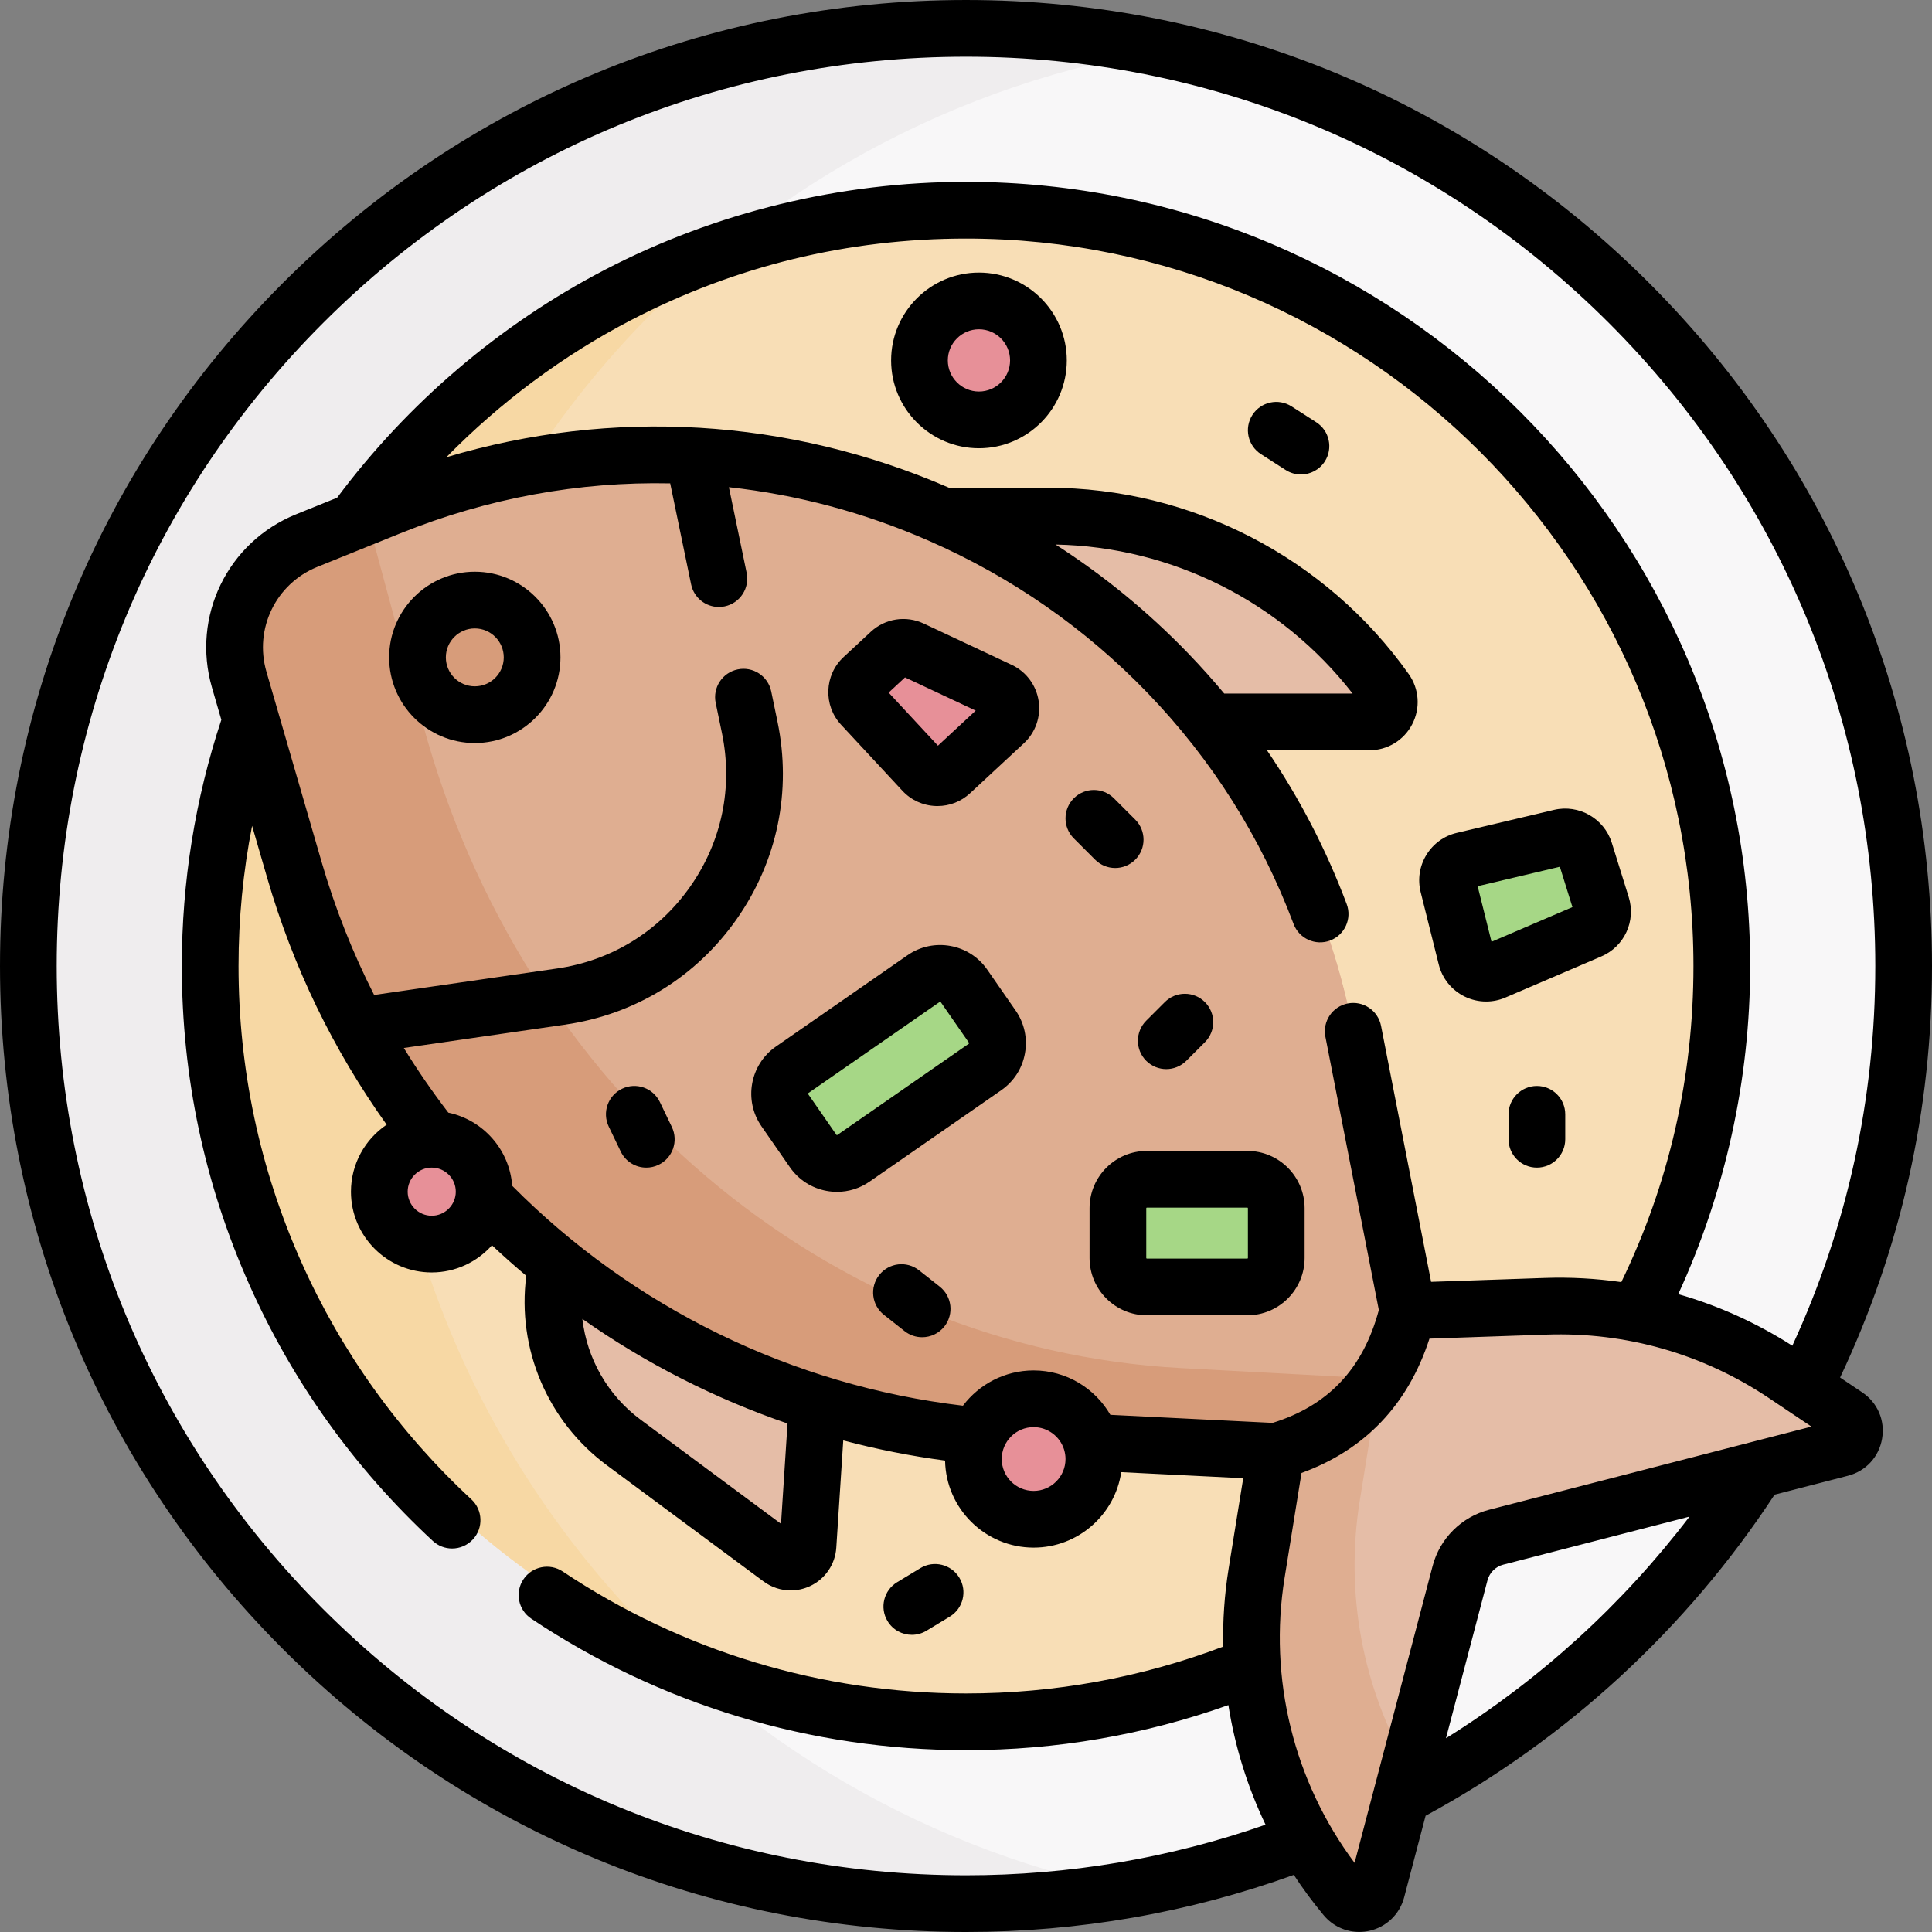 <svg id="Capa_1" enable-background="new 0 0 511.023 511.023" height="512" viewBox="0 0 511.023 511.023" width="512" xmlns="http://www.w3.org/2000/svg"><rect x="0" y="0" width="511.023" height="511.023" fill="#808080" stroke="none"/><g><g><circle cx="255.239" cy="255.954" fill="#f8f7f8" r="247.464"/><path d="m100.331 257.407c0-122.21 88.592-223.715 205.055-243.831-16.195-3.333-32.966-5.087-50.147-5.087-136.671.001-247.465 110.794-247.465 247.465s110.794 247.464 247.465 247.464c14.461 0 28.605-1.234 42.386-3.615-112.628-23.18-197.294-122.906-197.294-242.396z" fill="#efedee"/><circle cx="255.512" cy="254.512" fill="#f8deb6" r="198.47"/><path d="m189.325 67.339c-77.048 27.266-132.284 100.784-132.284 187.173 0 81.975 49.704 152.345 120.614 182.618-47.619-45.108-77.325-108.951-77.325-179.722.001-76.365 34.627-144.679 88.995-190.069z" fill="#f7d8a4"/><path d="m320.268 190.951h41.936c4.278 0 6.774-4.829 4.299-8.318-20.517-28.935-53.787-46.129-89.258-46.129h-27.768l-53.505 7.71 24.111 49.211z" fill="#e5bda7"/><path d="m216.164 371.24-2.445 37.645c-.235 3.62-4.385 5.544-7.3 3.383l-41.456-30.739c-13.475-9.991-20.484-26.494-18.319-43.128l.532-4.086 14.655-55.948 55.399 50.701z" fill="#e5bda7"/><g><g id="XMLID_228_"><g><path d="m488.392 374.521-16.28-10.92c-18.69-12.53-40.84-18.86-63.32-18.08l-36.39 1.25-30.972-1.314-10.418 18.701 6.571 19.764-5.2 32.21c-4.92 30.45 3.54 61.54 23.21 85.3l.29.35c2.47 2.99 7.28 1.93 8.27-1.82l22.04-83.85c1.23-4.67 4.88-8.31 9.56-9.52l91.17-23.51c3.979-1.03 4.879-6.28 1.469-8.561z" fill="#e5bda7"/><g><path d="m359.672 396.891 5.2-32.21-6.161-18.532-17.222-.731-10.418 18.701 6.571 19.764-5.2 32.21c-4.92 30.45 3.54 61.54 23.21 85.3l.29.35c2.47 2.99 7.28 1.93 8.27-1.82l8.464-32.397c-12.277-21.199-16.969-46.098-13.004-70.635z" fill="#dfae91"/></g><path d="m357.832 272.252 14.57 74.52c-4.7 19.45-16.31 31.83-34.82 37.15l-69.52-3.46c-88.99-4.41-165.37-64.81-190.2-150.39l-14.59-50.3c-4.36-15.03 3.36-30.93 17.87-36.79l21.92-8.86c109.46-44.23 232.11 22.27 254.77 138.13z" fill="#dfae91"/><path d="m357.832 272.252 14.57 74.52c-4.7 19.45-16.31 31.83-34.82 37.15l-69.52-3.46c-88.99-4.41-165.37-64.81-190.2-150.39l-14.59-50.3c-4.36-15.03 3.36-30.93 17.87-36.79l21.92-8.86c109.46-44.23 232.11 22.27 254.77 138.13z" fill="#dfae91"/><path d="m312.486 361.873c-93.867-4.996-174.432-73.416-200.623-170.36l-14.841-54.95-15.88 6.419c-14.51 5.86-22.23 21.76-17.87 36.79l14.59 50.3c24.83 85.58 101.21 145.98 190.2 150.39l69.52 3.46c11.991-3.447 21.093-9.866 27.29-19.241z" fill="#d79c7a"/></g></g><circle cx="125.587" cy="173.88" fill="#d79c7a" r="15.158"/><path d="m329.931 340.396h-26.591c-4.223 0-7.646-3.423-7.646-7.646v-13.18c0-4.223 3.423-7.646 7.646-7.646h26.592c4.223 0 7.646 3.423 7.646 7.646v13.181c-.001 4.222-3.424 7.645-7.647 7.645z" fill="#a6d786"/><path d="m260.557 282.209-34.827 24.171c-3.469 2.408-8.233 1.547-10.64-1.922l-7.515-10.829c-2.407-3.469-1.547-8.233 1.922-10.64l34.827-24.171c3.469-2.408 8.233-1.547 10.64 1.922l7.515 10.829c2.408 3.469 1.547 8.233-1.922 10.64z" fill="#a6d786"/><path d="m383.053 234.172 4.784 19.137c.808 3.231 4.316 4.971 7.377 3.659l25.391-10.882c2.548-1.092 3.858-3.934 3.033-6.581l-4.469-14.336c-.845-2.712-3.644-4.308-6.408-3.654l-25.707 6.081c-2.932.695-4.732 3.652-4.001 6.576z" fill="#a6d786"/><g fill="#e79098"><circle cx="273.399" cy="385.917" r="15.933"/><circle cx="114.194" cy="315.203" r="13.863"/><circle cx="258.936" cy="95.331" r="15.733"/><path d="m235.43 172.611-7.19 6.676c-2.092 1.942-2.213 5.212-.271 7.303l16.211 17.46c1.942 2.092 5.212 2.213 7.303.271l14.236-13.218c2.684-2.492 1.995-6.909-1.32-8.465l-23.257-10.918c-1.907-.895-4.168-.543-5.712.891z"/></g></g></g><g><path d="m492.564 368.288-5.849-3.923c16.127-34.14 24.308-70.723 24.308-108.853 0-68.249-26.578-132.414-74.837-180.674s-112.425-74.838-180.674-74.838-132.414 26.578-180.674 74.838-74.838 112.425-74.838 180.674 26.578 132.414 74.837 180.674 112.424 74.838 180.674 74.838c29.802 0 58.94-5.083 86.711-15.107 2.326 3.553 4.855 6.995 7.591 10.301l.288.348c2.365 2.857 5.817 4.446 9.421 4.446.884 0 1.777-.096 2.666-.292 4.51-.995 8.042-4.388 9.215-8.855l5.674-21.586c37.254-20.192 69.063-49.46 92.302-84.928l19.417-5.008c4.741-1.224 8.199-4.981 9.023-9.808.826-4.827-1.188-9.52-5.255-12.247zm-237.052 127.735c-64.243 0-124.641-25.018-170.067-70.444-45.427-45.427-70.445-105.824-70.445-170.067s25.018-124.641 70.445-170.068c45.426-45.426 105.824-70.444 170.067-70.444s124.641 25.018 170.067 70.444c45.427 45.427 70.444 105.824 70.444 170.067 0 35.146-7.387 68.89-21.941 100.441-9.452-6.038-19.59-10.625-30.178-13.647 12.454-27.048 19.022-56.848 19.022-86.794 0-114.368-93.046-207.414-207.415-207.414-33.218 0-66.252 8.047-95.53 23.27-27.678 14.391-52.108 35.213-70.81 60.281l-10.835 4.378c-18.146 7.332-27.718 27.035-22.266 45.832l2.477 8.538c-6.928 20.964-10.45 42.855-10.45 65.115 0 29.368 6.018 57.753 17.887 84.368 11.461 25.701 27.779 48.48 48.498 67.704 1.444 1.34 3.273 2.002 5.099 2.002 2.014 0 4.022-.807 5.5-2.398 2.817-3.037 2.64-7.782-.397-10.6-19.228-17.84-34.368-38.975-45-62.817-11.006-24.68-16.586-51.01-16.586-78.259 0-12.523 1.208-24.917 3.585-37.068l3.98 13.722c6.834 23.563 17.451 45.488 31.611 65.319-5.692 3.842-9.442 10.351-9.442 17.719 0 11.779 9.583 21.363 21.363 21.363 6.336 0 12.019-2.788 15.934-7.183 2.955 2.781 5.982 5.47 9.076 8.071-2.506 19.306 5.651 38.501 21.292 50.098l41.456 30.738c2.121 1.572 4.648 2.378 7.196 2.378 1.725 0 3.458-.369 5.08-1.121 4.016-1.86 6.689-5.761 6.976-10.178l1.843-28.371c8.822 2.337 17.815 4.122 26.93 5.33.221 12.731 10.639 23.022 23.423 23.022 11.741 0 21.491-8.68 23.174-19.959l32.265 1.602-3.864 23.942c-1.107 6.863-1.572 13.755-1.432 20.6-21.72 8.221-44.579 12.391-68.031 12.391-38.16 0-75.044-11.154-106.665-32.258-3.447-2.299-8.103-1.37-10.402 2.075s-1.371 8.102 2.075 10.401c34.095 22.754 73.858 34.781 114.992 34.781 23.864 0 47.162-4.009 69.4-11.918 1.726 10.951 5.035 21.608 9.832 31.633-25.417 8.875-52.027 13.383-79.233 13.383zm123.023-156.967-13.242-67.718c-.795-4.065-4.739-6.719-8.8-5.921-4.065.795-6.716 4.734-5.921 8.8l14.137 72.292c-4.157 15.497-13.369 25.282-28.103 29.852l-42.91-2.131c-4.054-7.012-11.631-11.745-20.296-11.745-7.63 0-14.418 3.667-18.699 9.329-45.105-5.342-87.171-25.855-119.221-58.159-.692-9.576-7.704-17.426-16.889-19.355-4.233-5.521-8.166-11.225-11.78-17.108l42.664-6.174c18.529-2.682 34.653-12.601 45.4-27.932s14.574-33.871 10.776-52.204l-1.658-8.001c-.841-4.056-4.81-6.663-8.866-5.822-4.056.84-6.663 4.81-5.823 8.865l1.658 8.001c2.951 14.241-.022 28.643-8.371 40.551s-20.872 19.614-35.266 21.696l-48.364 6.999c-5.696-11.206-10.346-22.956-13.892-35.183l-14.592-50.308c-3.301-11.379 2.494-23.307 13.479-27.745l21.918-8.857c23.103-9.336 47.303-13.73 71.398-13.223l5.535 26.717c.734 3.543 3.855 5.98 7.336 5.98.504 0 1.017-.052 1.529-.158 4.056-.84 6.663-4.81 5.823-8.865l-4.696-22.665c18.033 1.969 35.862 6.702 52.973 14.209 21.869 9.595 41.323 23.144 57.822 40.269 16.979 17.624 29.955 38.166 38.566 61.055 1.459 3.879 5.786 5.837 9.661 4.379 3.877-1.459 5.837-5.784 4.378-9.66-5.441-14.462-12.501-28.052-21.078-40.662h27.081c4.796 0 9.143-2.646 11.345-6.907s1.846-9.338-.928-13.249c-21.886-30.864-57.54-49.291-95.375-49.291h-26.224c-42.507-18.437-89.037-21.157-132.952-8.067 14.266-14.557 30.803-26.886 48.833-36.261 27.539-14.318 57.352-21.578 88.611-21.578 106.098 0 192.415 86.316 192.415 192.414 0 29.364-6.418 57.462-19.078 83.609-6.672-.953-13.459-1.34-20.313-1.098zm-96.703 46.862c0 4.649-3.783 8.433-8.433 8.433s-8.434-3.783-8.434-8.433 3.783-8.434 8.434-8.434c3.753 0 6.939 2.466 8.029 5.862.015.057.035.112.051.169.227.762.353 1.568.353 2.403zm-73.527-9.393-1.723 26.526-37.152-27.547c-8.694-6.447-14.163-16.154-15.391-26.64 16.709 11.741 34.985 21.051 54.266 27.661zm-94.111-67.685c3.509 0 6.363 2.854 6.363 6.363 0 .209-.012.416-.031.621-.003.025-.006.05-.008.074-.348 3.183-3.05 5.668-6.323 5.668-3.508 0-6.363-2.854-6.363-6.363s2.854-6.363 6.362-6.363zm200.204-135.907c-10.636-11.04-22.413-20.693-35.19-28.9 30.786.595 59.734 15.155 78.565 39.419h-33.955c-3.003-3.604-6.139-7.114-9.42-10.519zm68.069 286.843 10.975-41.755c.537-2.041 2.14-3.636 4.183-4.163l49.256-12.705c-17.737 23.261-39.59 43.16-64.414 58.623zm11.411-60.442c-7.3 1.884-13.026 7.584-14.942 14.875l-20.643 78.532c-16.082-21.537-22.814-48.742-18.51-75.416l4.473-27.716c16.828-6.141 28.178-18.067 33.845-35.53l30.952-1.066c21.035-.724 41.396 5.09 58.877 16.813l11.207 7.517z"/><path d="m125.587 151.222c-12.494 0-22.658 10.164-22.658 22.658s10.165 22.658 22.658 22.658 22.658-10.164 22.658-22.658-10.164-22.658-22.658-22.658zm0 30.316c-4.223 0-7.658-3.436-7.658-7.658s3.436-7.658 7.658-7.658 7.658 3.436 7.658 7.658-3.435 7.658-7.658 7.658z"/><path d="m329.932 304.424h-26.592c-8.351 0-15.146 6.794-15.146 15.146v13.182c0 8.352 6.794 15.146 15.146 15.146h26.592c8.351 0 15.146-6.794 15.146-15.146v-13.182c-.001-8.352-6.795-15.146-15.146-15.146zm.145 28.327c0 .08-.065.146-.146.146h-26.592c-.08 0-.146-.065-.146-.146v-13.182c0-.08.065-.146.146-.146h26.592c.08 0 .146.065.146.146z"/><path d="m261.125 256.464c-4.761-6.86-14.216-8.568-21.078-3.807l-34.827 24.17c-6.861 4.762-8.569 14.217-3.808 21.078l7.516 10.829c2.307 3.323 5.769 5.55 9.75 6.269.909.165 1.82.246 2.725.246 3.058 0 6.039-.928 8.604-2.708l34.826-24.17c3.324-2.307 5.551-5.77 6.27-9.751.719-3.98-.155-8.003-2.461-11.327zm-4.843 19.583c-.001 0-.001 0 0 0l-34.829 24.172c-.056.038-.163.019-.202-.037l-7.516-10.829c-.039-.056-.02-.163.037-.202l34.827-24.171c.025-.017.054-.025.083-.025.046 0 .092.021.12.062l7.516 10.829c.039.055.019.162-.036.201z"/><path d="m430.799 237.272-4.469-14.335c-2.008-6.445-8.722-10.276-15.295-8.721l-25.708 6.082c-3.385.801-6.246 2.879-8.054 5.852-1.808 2.971-2.339 6.466-1.496 9.841l4.784 19.138c.919 3.675 3.393 6.748 6.787 8.432 1.807.896 3.769 1.346 5.735 1.346 1.727 0 3.457-.347 5.085-1.045l25.393-10.883c6.101-2.617 9.213-9.369 7.238-15.707zm-36.282 11.834-3.675-14.699 21.748-5.145 3.327 10.673z"/><path d="m258.936 72.099c-12.811 0-23.233 10.422-23.233 23.232s10.422 23.233 23.233 23.233 23.233-10.423 23.233-23.233-10.423-23.232-23.233-23.232zm0 31.465c-4.54 0-8.233-3.693-8.233-8.233 0-4.539 3.693-8.232 8.233-8.232s8.233 3.693 8.233 8.232c-.001 4.54-3.694 8.233-8.233 8.233z"/><path d="m267.586 175.85-23.257-10.918c-4.701-2.204-10.197-1.35-14.002 2.184l-7.191 6.676c-5.118 4.753-5.416 12.784-.664 17.903l16.211 17.459c2.302 2.48 5.433 3.915 8.814 4.04.161.006.321.009.48.009 3.206 0 6.247-1.191 8.608-3.385l14.236-13.218c3.091-2.869 4.547-7.07 3.897-11.237-.649-4.167-3.316-7.723-7.132-9.513zm-19.497 21.388-13.038-14.042 4.328-4.018 18.704 8.78z"/><path d="m294.97 229.593c1.919 0 3.839-.732 5.304-2.197 2.929-2.929 2.928-7.678 0-10.606l-5.638-5.638c-2.93-2.928-7.678-2.929-10.607.001-2.929 2.929-2.928 7.678 0 10.606l5.638 5.638c1.465 1.463 3.384 2.196 5.303 2.196z"/><path d="m303.177 280.587c1.464 1.464 3.384 2.196 5.303 2.196s3.839-.732 5.303-2.196l4.924-4.924c2.929-2.93 2.929-7.678 0-10.607-2.929-2.928-7.678-2.928-10.606 0l-4.924 4.924c-2.929 2.929-2.929 7.677 0 10.607z"/><path d="m248.559 340.317-5.467-4.313c-3.252-2.566-7.968-2.01-10.534 1.242s-2.009 7.968 1.243 10.533l5.467 4.313c1.376 1.086 3.014 1.612 4.641 1.612 2.217 0 4.413-.979 5.893-2.854 2.565-3.251 2.009-7.967-1.243-10.533z"/><path d="m174.541 291.496c-1.793-3.734-6.274-5.31-10.007-3.515-3.734 1.792-5.308 6.272-3.515 10.007l3.167 6.598c1.29 2.688 3.972 4.256 6.767 4.256 1.088 0 2.194-.238 3.241-.741 3.734-1.792 5.308-6.272 3.515-10.007z"/><path d="m348.158 111.689-6.529-4.191c-3.487-2.236-8.125-1.227-10.363 2.26-2.238 3.486-1.226 8.126 2.26 10.363l6.529 4.191c1.254.805 2.657 1.189 4.045 1.189 2.468 0 4.886-1.218 6.318-3.449 2.238-3.486 1.226-8.125-2.26-10.363z"/><path d="m414.014 301.34v-6.598c0-4.143-3.358-7.5-7.5-7.5s-7.5 3.357-7.5 7.5v6.598c0 4.143 3.358 7.5 7.5 7.5s7.5-3.358 7.5-7.5z"/><path d="m241.188 432.418c1.323 0 2.663-.35 3.877-1.085l6.153-3.726c3.543-2.146 4.677-6.757 2.531-10.301s-6.756-4.679-10.3-2.531l-6.153 3.726c-3.543 2.146-4.677 6.757-2.531 10.301 1.41 2.329 3.885 3.616 6.423 3.616z"/></g></g></svg>